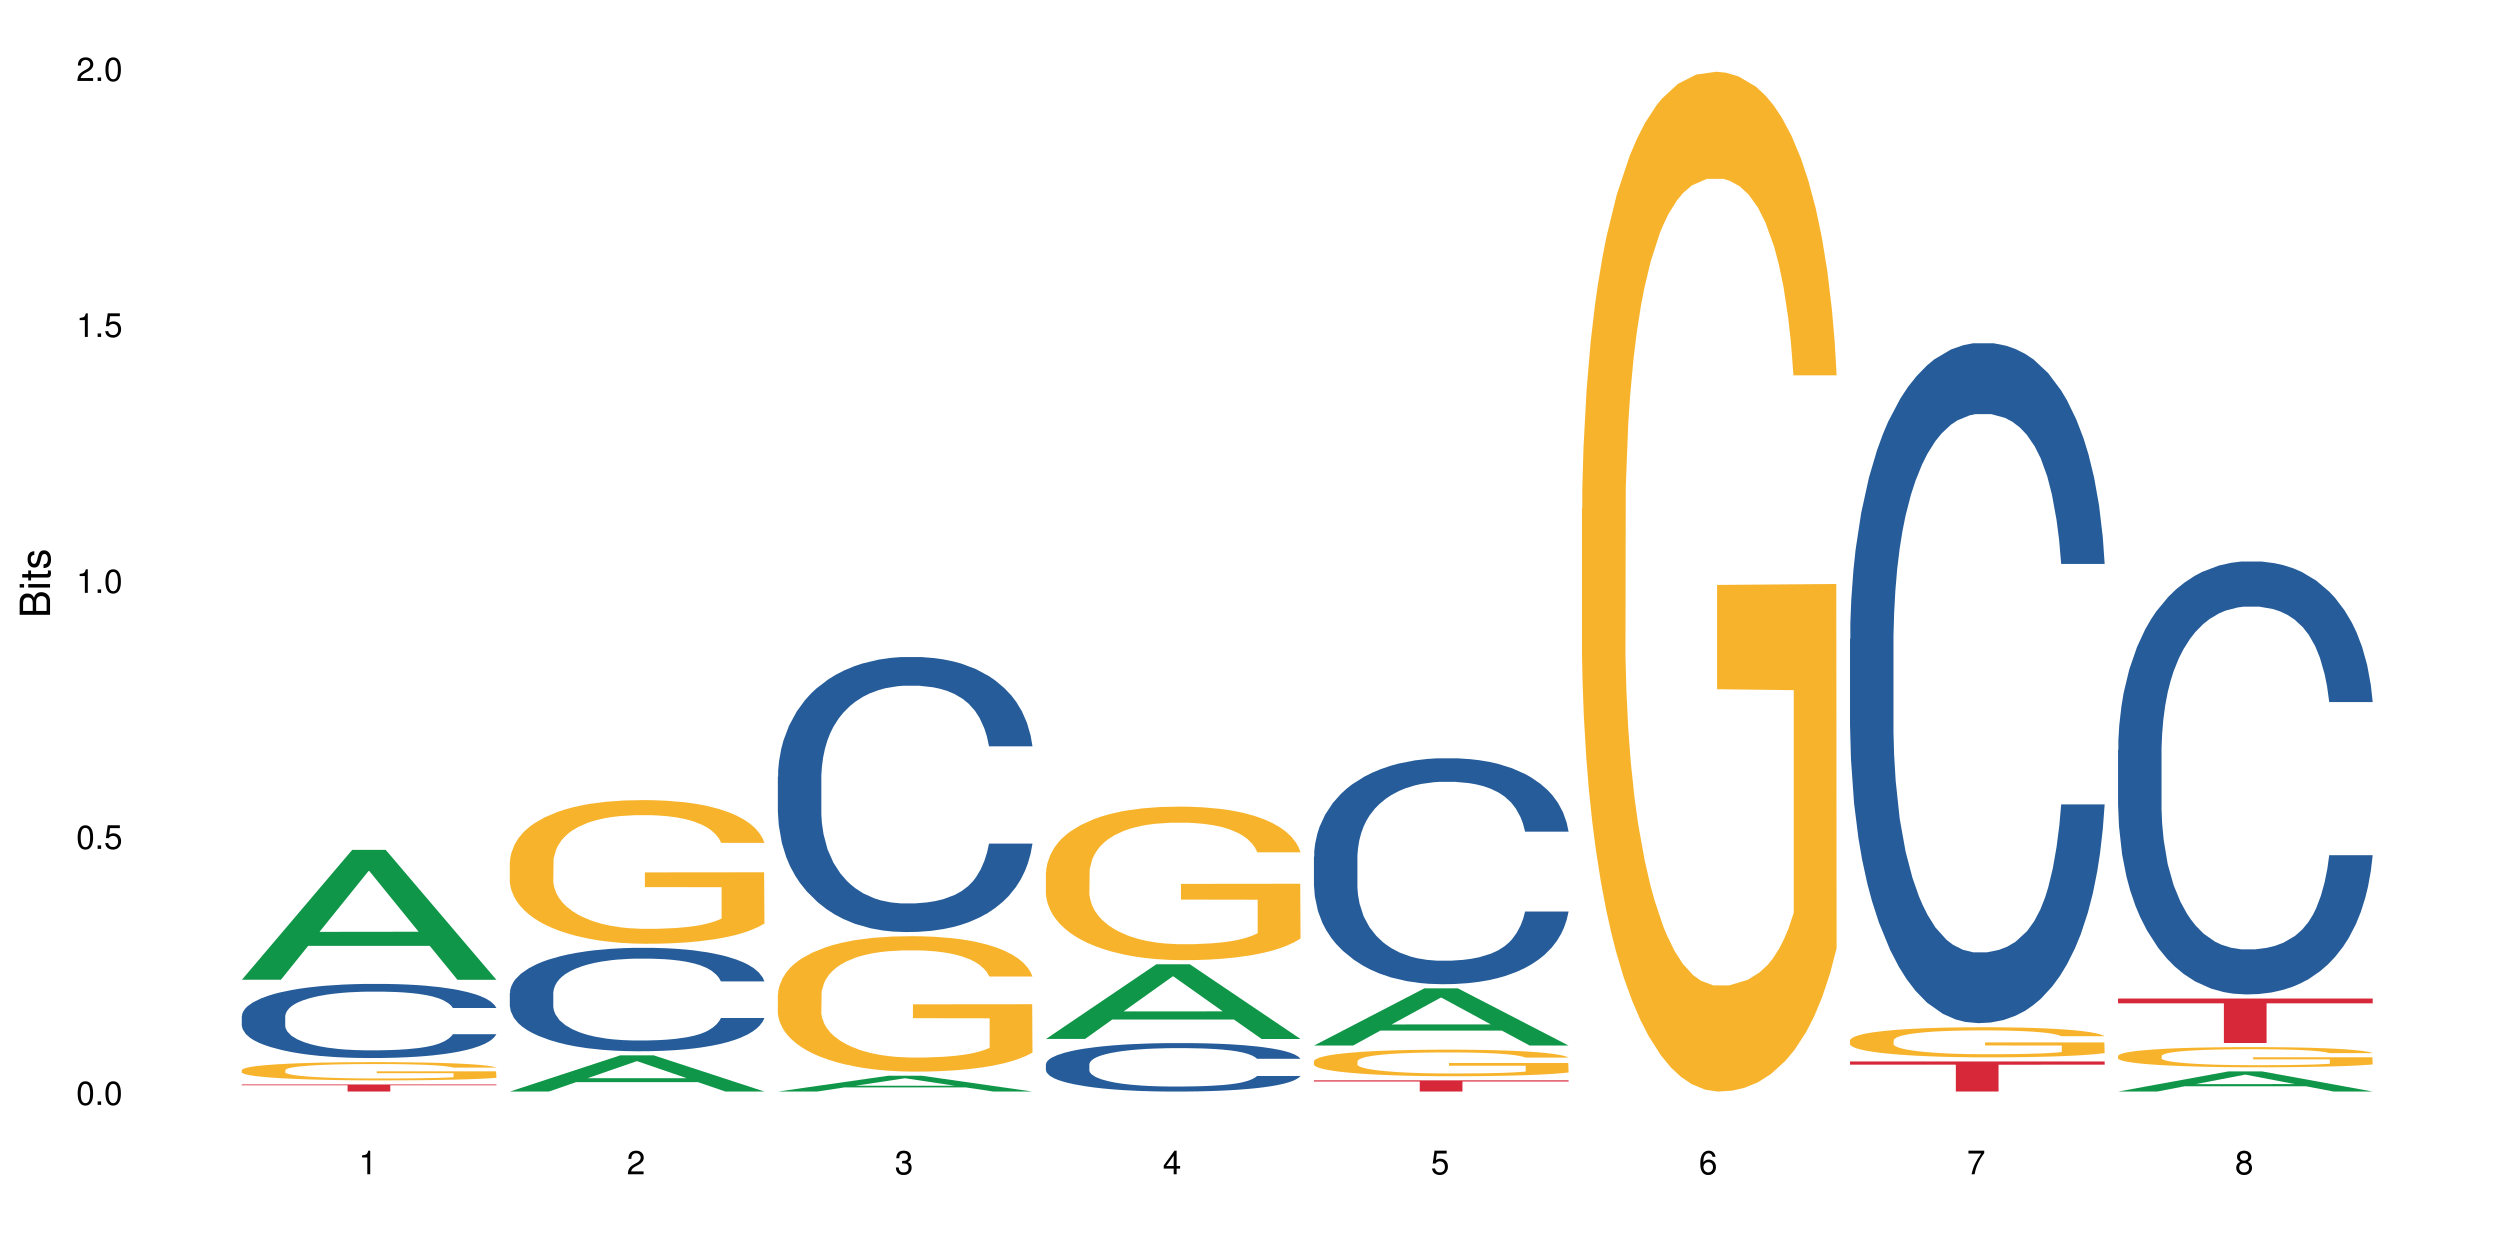 <?xml version="1.0" encoding="UTF-8"?>
<svg xmlns="http://www.w3.org/2000/svg" xmlns:xlink="http://www.w3.org/1999/xlink" width="720pt" height="360pt" viewBox="0 0 720 360" version="1.1">
<defs>
<g>
<symbol overflow="visible" id="glyph0-0">
<path style="stroke:none;" d=""/>
</symbol>
<symbol overflow="visible" id="glyph0-1">
<path style="stroke:none;" d="M 2.641 -6.797 C 2 -6.797 1.422 -6.531 1.078 -6.047 C 0.641 -5.453 0.406 -4.547 0.406 -3.297 C 0.406 -1 1.188 0.219 2.641 0.219 C 4.078 0.219 4.859 -1 4.859 -3.234 C 4.859 -4.562 4.656 -5.438 4.203 -6.047 C 3.844 -6.531 3.281 -6.797 2.641 -6.797 Z M 2.641 -6.047 C 3.547 -6.047 4 -5.125 4 -3.312 C 4 -1.375 3.562 -0.484 2.625 -0.484 C 1.734 -0.484 1.281 -1.422 1.281 -3.281 C 1.281 -5.141 1.734 -6.047 2.641 -6.047 Z M 2.641 -6.047 "/>
</symbol>
<symbol overflow="visible" id="glyph0-2">
<path style="stroke:none;" d="M 1.828 -1 L 0.828 -1 L 0.828 0 L 1.828 0 Z M 1.828 -1 "/>
</symbol>
<symbol overflow="visible" id="glyph0-3">
<path style="stroke:none;" d="M 4.562 -6.797 L 1.062 -6.797 L 0.547 -3.094 L 1.328 -3.094 C 1.719 -3.562 2.047 -3.734 2.578 -3.734 C 3.484 -3.734 4.062 -3.109 4.062 -2.094 C 4.062 -1.125 3.484 -0.531 2.578 -0.531 C 1.828 -0.531 1.375 -0.906 1.188 -1.672 L 0.328 -1.672 C 0.453 -1.109 0.547 -0.844 0.75 -0.594 C 1.125 -0.078 1.828 0.219 2.594 0.219 C 3.969 0.219 4.922 -0.781 4.922 -2.219 C 4.922 -3.562 4.031 -4.484 2.719 -4.484 C 2.25 -4.484 1.859 -4.359 1.469 -4.062 L 1.734 -5.969 L 4.562 -5.969 Z M 4.562 -6.797 "/>
</symbol>
<symbol overflow="visible" id="glyph0-4">
<path style="stroke:none;" d="M 2.484 -4.844 L 2.484 0 L 3.328 0 L 3.328 -6.797 L 2.766 -6.797 C 2.469 -5.75 2.281 -5.609 0.984 -5.453 L 0.984 -4.844 Z M 2.484 -4.844 "/>
</symbol>
<symbol overflow="visible" id="glyph0-5">
<path style="stroke:none;" d="M 4.859 -0.828 L 1.281 -0.828 C 1.359 -1.391 1.672 -1.75 2.5 -2.234 L 3.469 -2.75 C 4.406 -3.266 4.906 -3.969 4.906 -4.812 C 4.906 -5.375 4.672 -5.906 4.266 -6.266 C 3.859 -6.625 3.375 -6.797 2.719 -6.797 C 1.859 -6.797 1.219 -6.5 0.844 -5.922 C 0.609 -5.562 0.5 -5.125 0.484 -4.438 L 1.328 -4.438 C 1.359 -4.906 1.406 -5.188 1.531 -5.406 C 1.75 -5.812 2.188 -6.062 2.703 -6.062 C 3.469 -6.062 4.031 -5.516 4.031 -4.781 C 4.031 -4.25 3.719 -3.797 3.125 -3.438 L 2.234 -2.938 C 0.812 -2.141 0.406 -1.5 0.328 0 L 4.859 0 Z M 4.859 -0.828 "/>
</symbol>
<symbol overflow="visible" id="glyph0-6">
<path style="stroke:none;" d="M 2.125 -3.125 L 2.578 -3.125 C 3.516 -3.125 3.984 -2.703 3.984 -1.891 C 3.984 -1.031 3.469 -0.531 2.578 -0.531 C 1.656 -0.531 1.203 -0.984 1.156 -1.969 L 0.312 -1.969 C 0.344 -1.422 0.438 -1.078 0.609 -0.766 C 0.953 -0.109 1.625 0.219 2.547 0.219 C 3.953 0.219 4.859 -0.609 4.859 -1.906 C 4.859 -2.766 4.516 -3.25 3.703 -3.516 C 4.344 -3.766 4.656 -4.25 4.656 -4.938 C 4.656 -6.109 3.875 -6.797 2.578 -6.797 C 1.203 -6.797 0.484 -6.047 0.453 -4.609 L 1.297 -4.609 C 1.312 -5.016 1.344 -5.25 1.453 -5.453 C 1.641 -5.828 2.062 -6.062 2.594 -6.062 C 3.344 -6.062 3.797 -5.625 3.797 -4.906 C 3.797 -4.422 3.609 -4.141 3.25 -3.984 C 3.016 -3.891 2.719 -3.844 2.125 -3.844 Z M 2.125 -3.125 "/>
</symbol>
<symbol overflow="visible" id="glyph0-7">
<path style="stroke:none;" d="M 3.141 -1.625 L 3.141 0 L 3.984 0 L 3.984 -1.625 L 4.984 -1.625 L 4.984 -2.391 L 3.984 -2.391 L 3.984 -6.797 L 3.359 -6.797 L 0.266 -2.516 L 0.266 -1.625 Z M 3.141 -2.391 L 1 -2.391 L 3.141 -5.359 Z M 3.141 -2.391 "/>
</symbol>
<symbol overflow="visible" id="glyph0-8">
<path style="stroke:none;" d="M 4.781 -5.031 C 4.609 -6.141 3.891 -6.797 2.844 -6.797 C 2.094 -6.797 1.422 -6.438 1.031 -5.828 C 0.609 -5.172 0.406 -4.344 0.406 -3.094 C 0.406 -1.953 0.578 -1.234 0.984 -0.625 C 1.359 -0.078 1.953 0.219 2.703 0.219 C 3.984 0.219 4.922 -0.734 4.922 -2.078 C 4.922 -3.344 4.062 -4.234 2.844 -4.234 C 2.172 -4.234 1.641 -3.969 1.281 -3.469 C 1.281 -5.125 1.828 -6.047 2.797 -6.047 C 3.391 -6.047 3.797 -5.672 3.938 -5.031 Z M 2.734 -3.484 C 3.547 -3.484 4.062 -2.922 4.062 -2 C 4.062 -1.156 3.484 -0.531 2.703 -0.531 C 1.922 -0.531 1.328 -1.188 1.328 -2.047 C 1.328 -2.891 1.906 -3.484 2.734 -3.484 Z M 2.734 -3.484 "/>
</symbol>
<symbol overflow="visible" id="glyph0-9">
<path style="stroke:none;" d="M 4.984 -6.797 L 0.438 -6.797 L 0.438 -5.969 L 4.109 -5.969 C 2.5 -3.656 1.828 -2.234 1.328 0 L 2.219 0 C 2.594 -2.172 3.453 -4.047 4.984 -6.094 Z M 4.984 -6.797 "/>
</symbol>
<symbol overflow="visible" id="glyph0-10">
<path style="stroke:none;" d="M 3.75 -3.578 C 4.453 -4 4.688 -4.344 4.688 -4.984 C 4.688 -6.047 3.844 -6.797 2.641 -6.797 C 1.438 -6.797 0.594 -6.047 0.594 -4.984 C 0.594 -4.359 0.828 -4.016 1.516 -3.578 C 0.734 -3.203 0.359 -2.641 0.359 -1.891 C 0.359 -0.641 1.297 0.219 2.641 0.219 C 3.984 0.219 4.922 -0.641 4.922 -1.875 C 4.922 -2.641 4.531 -3.203 3.75 -3.578 Z M 2.641 -6.047 C 3.359 -6.047 3.812 -5.625 3.812 -4.969 C 3.812 -4.344 3.344 -3.922 2.641 -3.922 C 1.922 -3.922 1.453 -4.344 1.453 -4.984 C 1.453 -5.625 1.922 -6.047 2.641 -6.047 Z M 2.641 -3.203 C 3.484 -3.203 4.062 -2.672 4.062 -1.875 C 4.062 -1.062 3.484 -0.531 2.625 -0.531 C 1.797 -0.531 1.219 -1.078 1.219 -1.875 C 1.219 -2.672 1.797 -3.203 2.641 -3.203 Z M 2.641 -3.203 "/>
</symbol>
<symbol overflow="visible" id="glyph1-0">
<path style="stroke:none;" d=""/>
</symbol>
<symbol overflow="visible" id="glyph1-1">
<path style="stroke:none;" d="M 0 -0.953 L 0 -4.891 C 0 -5.719 -0.234 -6.344 -0.734 -6.797 C -1.188 -7.234 -1.812 -7.469 -2.5 -7.469 C -3.547 -7.469 -4.188 -7 -4.625 -5.875 C -4.984 -6.672 -5.641 -7.094 -6.531 -7.094 C -7.156 -7.094 -7.734 -6.859 -8.141 -6.391 C -8.562 -5.938 -8.75 -5.344 -8.75 -4.5 L -8.75 -0.953 Z M -4.984 -2.062 L -7.766 -2.062 L -7.766 -4.219 C -7.766 -4.844 -7.688 -5.203 -7.453 -5.5 C -7.219 -5.812 -6.859 -5.969 -6.375 -5.969 C -5.906 -5.969 -5.531 -5.812 -5.297 -5.5 C -5.062 -5.203 -4.984 -4.844 -4.984 -4.219 Z M -0.984 -2.062 L -4 -2.062 L -4 -4.781 C -4 -5.328 -3.859 -5.688 -3.578 -5.953 C -3.297 -6.219 -2.922 -6.359 -2.484 -6.359 C -2.062 -6.359 -1.688 -6.219 -1.406 -5.953 C -1.109 -5.688 -0.984 -5.328 -0.984 -4.781 Z M -0.984 -2.062 "/>
</symbol>
<symbol overflow="visible" id="glyph1-2">
<path style="stroke:none;" d="M -6.281 -1.797 L -6.281 -0.797 L 0 -0.797 L 0 -1.797 Z M -8.75 -1.797 L -8.75 -0.797 L -7.484 -0.797 L -7.484 -1.797 Z M -8.75 -1.797 "/>
</symbol>
<symbol overflow="visible" id="glyph1-3">
<path style="stroke:none;" d="M -6.281 -3.047 L -6.281 -2.016 L -8.016 -2.016 L -8.016 -1.016 L -6.281 -1.016 L -6.281 -0.172 L -5.469 -0.172 L -5.469 -1.016 L -0.719 -1.016 C -0.078 -1.016 0.281 -1.453 0.281 -2.234 C 0.281 -2.469 0.25 -2.719 0.188 -3.047 L -0.641 -3.047 C -0.609 -2.922 -0.594 -2.766 -0.594 -2.562 C -0.594 -2.141 -0.719 -2.016 -1.156 -2.016 L -5.469 -2.016 L -5.469 -3.047 Z M -6.281 -3.047 "/>
</symbol>
<symbol overflow="visible" id="glyph1-4">
<path style="stroke:none;" d="M -4.531 -5.25 C -5.766 -5.25 -6.469 -4.422 -6.469 -2.969 C -6.469 -1.516 -5.719 -0.562 -4.547 -0.562 C -3.562 -0.562 -3.094 -1.062 -2.734 -2.562 L -2.516 -3.484 C -2.344 -4.188 -2.094 -4.469 -1.625 -4.469 C -1.047 -4.469 -0.641 -3.875 -0.641 -3 C -0.641 -2.453 -0.797 -2 -1.062 -1.75 C -1.25 -1.594 -1.422 -1.531 -1.875 -1.469 L -1.875 -0.406 C -0.422 -0.453 0.281 -1.266 0.281 -2.922 C 0.281 -4.5 -0.5 -5.516 -1.719 -5.516 C -2.656 -5.516 -3.172 -4.984 -3.469 -3.734 L -3.703 -2.766 C -3.891 -1.953 -4.156 -1.609 -4.594 -1.609 C -5.172 -1.609 -5.547 -2.125 -5.547 -2.938 C -5.547 -3.75 -5.203 -4.172 -4.531 -4.203 Z M -4.531 -5.25 "/>
</symbol>
</g>
</defs>
<g id="surface45624">
<rect x="0" y="0" width="720" height="360" style="fill:rgb(100%,100%,100%);fill-opacity:1;stroke:none;"/>
<path style=" stroke:none;fill-rule:nonzero;fill:rgb(6.275%,58.824%,28.235%);fill-opacity:1;" d="M 69.629 282.156 L 69.707 282.121 L 101.441 244.754 L 111.078 244.754 L 142.965 282.191 L 131.762 282.191 L 123.77 272.418 L 88.746 272.418 L 80.91 282.156 L 69.629 282.156 L 92.117 268.375 L 120.559 268.34 L 106.375 250.871 L 106.219 250.836 L 106.062 250.941 L 92.039 268.34 L 92.117 268.375 Z M 69.629 282.156 "/>
<path style=" stroke:none;fill-rule:nonzero;fill:rgb(14.51%,36.078%,60%);fill-opacity:1;" d="M 69.629 292.656 L 69.719 292.637 L 69.719 292.172 L 69.988 291.43 L 70.613 290.492 L 71.238 289.848 L 72.848 288.695 L 75.086 287.586 L 77.41 286.727 L 79.109 286.219 L 80.629 285.828 L 84.117 285.105 L 86.355 284.734 L 88.77 284.402 L 91.719 284.074 L 93.867 283.879 L 98.695 283.566 L 102.273 283.43 L 105.047 283.371 L 111.039 283.371 L 114.613 283.449 L 117.207 283.547 L 120.07 283.703 L 122.484 283.879 L 126.688 284.305 L 130.445 284.852 L 132.145 285.164 L 134.828 285.77 L 136.883 286.355 L 138.316 286.863 L 139.926 287.586 L 141.355 288.461 L 142.43 289.457 L 142.965 290.297 L 130.445 290.297 L 129.82 289.516 L 129.102 288.91 L 127.762 288.113 L 126.422 287.547 L 124.543 286.98 L 122.844 286.609 L 120.516 286.238 L 118.461 286.004 L 116.312 285.828 L 114.258 285.711 L 110.32 285.594 L 105.762 285.594 L 104.062 285.633 L 100.574 285.789 L 98.695 285.926 L 96.012 286.199 L 94.133 286.453 L 91.898 286.844 L 90.379 287.176 L 88.5 287.684 L 87.16 288.133 L 85.637 288.773 L 84.742 289.262 L 83.938 289.809 L 83.223 290.453 L 82.688 291.137 L 82.328 291.859 L 82.148 292.559 L 82.148 295.586 L 82.328 296.289 L 82.777 297.105 L 83.938 298.297 L 85.637 299.332 L 87.605 300.152 L 89.484 300.734 L 90.559 301.008 L 91.988 301.32 L 94.223 301.711 L 97.445 302.102 L 99.32 302.258 L 102.184 302.414 L 105.137 302.492 L 109.07 302.492 L 112.559 302.414 L 114.883 302.316 L 117.297 302.16 L 120.605 301.828 L 122.664 301.516 L 124.453 301.145 L 125.793 300.773 L 126.688 300.461 L 128.031 299.859 L 129.102 299.195 L 129.906 298.512 L 130.445 297.848 L 142.965 297.848 L 142.43 298.629 L 141.625 299.391 L 140.82 299.957 L 139.566 300.637 L 138.137 301.242 L 136.078 301.926 L 134.379 302.375 L 132.145 302.863 L 130.086 303.234 L 127.852 303.566 L 124.543 303.957 L 122.395 304.152 L 120.07 304.328 L 117.297 304.48 L 113.809 304.617 L 110.055 304.695 L 106.566 304.715 L 102.809 304.676 L 100.035 304.598 L 96.371 304.426 L 91.809 304.074 L 88.5 303.703 L 85.906 303.332 L 83.672 302.941 L 81.168 302.414 L 77.945 301.555 L 75.98 300.891 L 74.637 300.348 L 73.117 299.586 L 72.043 298.902 L 70.793 297.809 L 69.898 296.422 L 69.629 295.352 Z M 69.629 292.656 "/>
<path style=" stroke:none;fill-rule:nonzero;fill:rgb(96.863%,70.196%,16.863%);fill-opacity:1;" d="M 69.629 308.148 L 69.719 308.145 L 69.719 308.047 L 70.078 307.832 L 70.973 307.531 L 72.133 307.289 L 73.387 307.098 L 74.191 306.996 L 75.531 306.852 L 76.695 306.746 L 79.645 306.531 L 83.402 306.328 L 85.461 306.242 L 87.785 306.16 L 91.094 306.07 L 92.613 306.035 L 97.266 305.957 L 102.543 305.91 L 108.355 305.895 L 111.039 305.902 L 114.703 305.922 L 119.711 305.973 L 122.574 306.02 L 124.809 306.07 L 127.137 306.133 L 129.996 306.227 L 132.68 306.344 L 134.828 306.457 L 136.973 306.602 L 138.762 306.754 L 140.281 306.922 L 141.625 307.125 L 142.43 307.293 L 142.965 307.461 L 130.535 307.461 L 129.82 307.293 L 129.016 307.164 L 127.672 307.004 L 126.332 306.891 L 124.988 306.797 L 122.484 306.672 L 120.34 306.598 L 117.656 306.531 L 115.062 306.488 L 112.109 306.457 L 110.32 306.449 L 105.582 306.449 L 101.289 306.48 L 98.785 306.52 L 96.996 306.559 L 94.492 306.629 L 92.973 306.688 L 92.078 306.727 L 89.395 306.875 L 87.605 307.012 L 86.621 307.102 L 85.371 307.246 L 84.477 307.375 L 83.492 307.566 L 82.953 307.711 L 82.238 308.039 L 82.148 308.902 L 82.418 309.082 L 82.953 309.281 L 83.672 309.453 L 84.742 309.637 L 85.816 309.773 L 87.695 309.961 L 89.305 310.086 L 90.559 310.168 L 92.973 310.297 L 93.957 310.34 L 96.281 310.43 L 98.695 310.496 L 101.648 310.551 L 103.883 310.582 L 107.461 310.605 L 112.02 310.605 L 117.387 310.578 L 120.785 310.539 L 123.109 310.5 L 124.633 310.465 L 126.508 310.414 L 127.852 310.367 L 129.102 310.312 L 130.625 310.23 L 130.625 309.082 L 108.535 309.078 L 108.535 308.543 L 142.875 308.535 L 142.965 310.414 L 141.086 310.543 L 138.762 310.668 L 136.527 310.766 L 134.199 310.844 L 130.891 310.938 L 128.207 310.996 L 124.094 311.062 L 120.34 311.105 L 116.402 311.133 L 112.914 311.148 L 108.801 311.152 L 105.137 311.145 L 101.199 311.113 L 98.07 311.074 L 95.207 311.027 L 92.344 310.965 L 88.77 310.863 L 86.441 310.781 L 84.027 310.684 L 81.613 310.562 L 79.469 310.434 L 78.035 310.332 L 76.605 310.215 L 75.086 310.074 L 73.652 309.91 L 72.582 309.762 L 71.598 309.594 L 70.883 309.434 L 70.164 309.219 L 69.809 309.047 L 69.629 308.895 Z M 69.629 308.148 "/>
<path style=" stroke:none;fill-rule:nonzero;fill:rgb(83.922%,15.686%,22.353%);fill-opacity:1;" d="M 69.629 312.332 L 142.965 312.332 L 142.965 312.551 L 112.402 312.551 L 112.402 314.371 L 100.105 314.371 L 100.105 312.555 L 99.926 312.551 L 69.629 312.551 Z M 69.629 312.332 "/>
<path style=" stroke:none;fill-rule:nonzero;fill:rgb(6.275%,58.824%,28.235%);fill-opacity:1;" d="M 146.824 314.359 L 146.902 314.352 L 178.637 303.941 L 188.273 303.941 L 220.16 314.371 L 208.957 314.371 L 200.965 311.648 L 165.941 311.648 L 158.109 314.359 L 146.824 314.359 L 169.312 310.523 L 197.754 310.512 L 183.57 305.645 L 183.414 305.637 L 183.258 305.664 L 169.234 310.512 L 169.312 310.523 Z M 146.824 314.359 "/>
<path style=" stroke:none;fill-rule:nonzero;fill:rgb(14.51%,36.078%,60%);fill-opacity:1;" d="M 146.824 285.945 L 146.914 285.918 L 146.914 285.262 L 147.184 284.23 L 147.809 282.922 L 148.434 282.023 L 150.043 280.418 L 152.281 278.867 L 154.605 277.672 L 156.305 276.961 L 157.824 276.418 L 161.312 275.41 L 163.551 274.895 L 165.965 274.43 L 168.914 273.969 L 171.062 273.695 L 175.891 273.262 L 179.469 273.07 L 182.242 272.988 L 188.234 272.988 L 191.812 273.098 L 194.406 273.234 L 197.266 273.453 L 199.68 273.695 L 203.883 274.297 L 207.641 275.059 L 209.34 275.492 L 212.023 276.336 L 214.078 277.152 L 215.512 277.859 L 217.121 278.867 L 218.551 280.094 L 219.625 281.48 L 220.16 282.652 L 207.641 282.652 L 207.016 281.562 L 206.301 280.719 L 204.957 279.602 L 203.617 278.812 L 201.738 278.023 L 200.039 277.508 L 197.715 276.988 L 195.656 276.664 L 193.512 276.418 L 191.453 276.254 L 187.52 276.09 L 182.957 276.09 L 181.258 276.145 L 177.77 276.363 L 175.891 276.555 L 173.207 276.934 L 171.332 277.289 L 169.094 277.832 L 167.574 278.297 L 165.695 279.004 L 164.355 279.629 L 162.836 280.527 L 161.941 281.207 L 161.137 281.969 L 160.418 282.867 L 159.883 283.82 L 159.523 284.828 L 159.348 285.809 L 159.348 290.027 L 159.523 291.004 L 159.973 292.148 L 161.137 293.809 L 162.836 295.25 L 164.801 296.395 L 166.68 297.211 L 167.754 297.594 L 169.184 298.027 L 171.418 298.57 L 174.641 299.117 L 176.516 299.332 L 179.379 299.551 L 182.332 299.66 L 186.266 299.66 L 189.754 299.551 L 192.078 299.414 L 194.492 299.199 L 197.805 298.734 L 199.859 298.301 L 201.648 297.781 L 202.988 297.266 L 203.883 296.828 L 205.227 295.984 L 206.301 295.062 L 207.105 294.109 L 207.641 293.184 L 220.16 293.184 L 219.625 294.273 L 218.82 295.332 L 218.016 296.121 L 216.762 297.074 L 215.332 297.918 L 213.273 298.871 L 211.574 299.496 L 209.34 300.176 L 207.281 300.695 L 205.047 301.156 L 201.738 301.703 L 199.59 301.973 L 197.266 302.219 L 194.492 302.438 L 191.004 302.625 L 187.25 302.734 L 183.762 302.762 L 180.004 302.707 L 177.234 302.602 L 173.566 302.355 L 169.004 301.863 L 165.695 301.348 L 163.102 300.832 L 160.867 300.285 L 158.363 299.551 L 155.145 298.355 L 153.176 297.43 L 151.832 296.668 L 150.312 295.605 L 149.238 294.652 L 147.988 293.129 L 147.094 291.195 L 146.824 289.699 Z M 146.824 285.945 "/>
<path style=" stroke:none;fill-rule:nonzero;fill:rgb(96.863%,70.196%,16.863%);fill-opacity:1;" d="M 146.824 248.152 L 146.914 248.113 L 146.914 247.359 L 147.273 245.656 L 148.168 243.312 L 149.328 241.387 L 150.582 239.875 L 151.387 239.082 L 152.727 237.949 L 153.891 237.117 L 156.844 235.414 L 160.598 233.828 L 162.656 233.148 L 164.98 232.508 L 168.289 231.789 L 169.809 231.523 L 174.461 230.918 L 179.738 230.539 L 185.551 230.426 L 188.234 230.465 L 191.898 230.617 L 196.91 231.031 L 199.77 231.41 L 202.008 231.789 L 204.332 232.277 L 207.195 233.035 L 209.875 233.941 L 212.023 234.848 L 214.168 235.984 L 215.957 237.191 L 217.477 238.516 L 218.82 240.102 L 219.625 241.426 L 220.16 242.746 L 207.73 242.746 L 207.016 241.426 L 206.211 240.406 L 204.867 239.156 L 203.527 238.25 L 202.184 237.531 L 199.68 236.551 L 197.535 235.945 L 194.852 235.414 L 192.258 235.074 L 189.305 234.848 L 187.52 234.773 L 182.777 234.773 L 178.484 235.039 L 175.98 235.34 L 174.191 235.645 L 171.688 236.211 L 170.168 236.664 L 169.273 236.965 L 166.59 238.137 L 164.801 239.195 L 163.816 239.914 L 162.566 241.047 L 161.672 242.066 L 160.688 243.578 L 160.152 244.711 L 159.434 247.281 L 159.348 254.086 L 159.613 255.52 L 160.152 257.07 L 160.867 258.43 L 161.941 259.867 L 163.012 260.965 L 164.891 262.438 L 166.5 263.418 L 167.754 264.062 L 170.168 265.082 L 171.152 265.422 L 173.477 266.102 L 175.891 266.633 L 178.844 267.086 L 181.078 267.312 L 184.656 267.5 L 189.219 267.5 L 194.582 267.273 L 197.98 266.973 L 200.309 266.668 L 201.828 266.406 L 203.707 265.988 L 205.047 265.613 L 206.301 265.195 L 207.82 264.555 L 207.82 255.52 L 185.73 255.484 L 185.73 251.25 L 220.07 251.211 L 220.16 265.988 L 218.285 267.008 L 215.957 267.992 L 213.723 268.75 L 211.398 269.391 L 208.086 270.109 L 205.406 270.562 L 201.289 271.09 L 197.535 271.43 L 193.598 271.656 L 190.113 271.77 L 185.996 271.809 L 182.332 271.734 L 178.395 271.508 L 175.266 271.203 L 172.402 270.828 L 169.543 270.336 L 165.965 269.543 L 163.641 268.898 L 161.223 268.105 L 158.809 267.16 L 156.664 266.141 L 155.23 265.348 L 153.801 264.441 L 152.281 263.305 L 150.852 262.02 L 149.777 260.852 L 148.793 259.527 L 148.078 258.281 L 147.363 256.578 L 147.004 255.219 L 146.824 254.047 Z M 146.824 248.152 "/>
<path style=" stroke:none;fill-rule:nonzero;fill:rgb(6.275%,58.824%,28.235%);fill-opacity:1;" d="M 224.02 314.367 L 224.098 314.363 L 255.832 309.809 L 265.469 309.809 L 297.355 314.371 L 286.152 314.371 L 278.16 313.18 L 243.141 313.18 L 235.305 314.367 L 224.02 314.367 L 246.508 312.688 L 274.949 312.684 L 260.77 310.555 L 260.609 310.551 L 260.453 310.562 L 246.43 312.684 L 246.508 312.688 Z M 224.02 314.367 "/>
<path style=" stroke:none;fill-rule:nonzero;fill:rgb(14.51%,36.078%,60%);fill-opacity:1;" d="M 224.02 223.699 L 224.109 223.625 L 224.109 221.887 L 224.379 219.137 L 225.004 215.664 L 225.633 213.273 L 227.242 209.004 L 229.477 204.875 L 231.801 201.691 L 233.5 199.809 L 235.023 198.359 L 238.508 195.68 L 240.746 194.305 L 243.16 193.074 L 246.113 191.844 L 248.258 191.121 L 253.086 189.961 L 256.664 189.457 L 259.438 189.238 L 265.43 189.238 L 269.008 189.527 L 271.602 189.891 L 274.461 190.469 L 276.875 191.121 L 281.082 192.715 L 284.836 194.742 L 286.535 195.898 L 289.219 198.145 L 291.277 200.316 L 292.707 202.195 L 294.316 204.875 L 295.746 208.133 L 296.82 211.824 L 297.355 214.938 L 284.836 214.938 L 284.211 212.043 L 283.496 209.797 L 282.152 206.832 L 280.812 204.73 L 278.934 202.633 L 277.234 201.258 L 274.91 199.879 L 272.852 199.012 L 270.707 198.359 L 268.648 197.926 L 264.715 197.492 L 260.152 197.492 L 258.453 197.637 L 254.965 198.215 L 253.086 198.723 L 250.406 199.734 L 248.527 200.676 L 246.289 202.125 L 244.77 203.355 L 242.891 205.238 L 241.551 206.902 L 240.031 209.293 L 239.137 211.102 L 238.332 213.129 L 237.613 215.52 L 237.078 218.051 L 236.723 220.73 L 236.543 223.336 L 236.543 234.559 L 236.723 237.164 L 237.168 240.203 L 238.332 244.621 L 240.031 248.457 L 241.996 251.5 L 243.875 253.672 L 244.949 254.684 L 246.379 255.844 L 248.617 257.289 L 251.836 258.738 L 253.715 259.316 L 256.574 259.895 L 259.527 260.188 L 263.461 260.188 L 266.949 259.895 L 269.273 259.535 L 271.691 258.957 L 275 257.723 L 277.055 256.566 L 278.844 255.191 L 280.188 253.816 L 281.082 252.656 L 282.422 250.414 L 283.496 247.949 L 284.301 245.418 L 284.836 242.957 L 297.355 242.957 L 296.82 245.852 L 296.016 248.676 L 295.211 250.773 L 293.957 253.309 L 292.527 255.551 L 290.473 258.086 L 288.773 259.75 L 286.535 261.562 L 284.48 262.938 L 282.242 264.168 L 278.934 265.617 L 276.789 266.34 L 274.461 266.992 L 271.691 267.57 L 268.203 268.078 L 264.445 268.367 L 260.957 268.438 L 257.203 268.293 L 254.43 268.004 L 250.762 267.352 L 246.199 266.051 L 242.891 264.676 L 240.297 263.301 L 238.062 261.852 L 235.559 259.895 L 232.34 256.711 L 230.371 254.25 L 229.031 252.223 L 227.508 249.398 L 226.438 246.863 L 225.184 242.812 L 224.289 237.672 L 224.02 233.688 Z M 224.02 223.699 "/>
<path style=" stroke:none;fill-rule:nonzero;fill:rgb(96.863%,70.196%,16.863%);fill-opacity:1;" d="M 224.02 286.328 L 224.109 286.293 L 224.109 285.578 L 224.469 283.977 L 225.363 281.766 L 226.523 279.949 L 227.777 278.523 L 228.582 277.777 L 229.926 276.707 L 231.086 275.926 L 234.039 274.32 L 237.793 272.824 L 239.852 272.184 L 242.176 271.578 L 245.484 270.902 L 247.004 270.652 L 251.656 270.082 L 256.934 269.727 L 262.746 269.617 L 265.43 269.652 L 269.098 269.797 L 274.105 270.188 L 276.965 270.543 L 279.203 270.902 L 281.527 271.363 L 284.391 272.078 L 287.074 272.934 L 289.219 273.785 L 291.367 274.855 L 293.152 275.996 L 294.676 277.242 L 296.016 278.738 L 296.82 279.984 L 297.355 281.234 L 284.926 281.234 L 284.211 279.984 L 283.406 279.023 L 282.062 277.848 L 280.723 276.992 L 279.383 276.316 L 276.875 275.391 L 274.73 274.82 L 272.047 274.32 L 269.453 274 L 266.504 273.785 L 264.715 273.715 L 259.973 273.715 L 255.68 273.965 L 253.176 274.25 L 251.387 274.535 L 248.883 275.07 L 247.363 275.496 L 246.469 275.781 L 243.785 276.887 L 241.996 277.883 L 241.016 278.562 L 239.762 279.629 L 238.867 280.59 L 237.883 282.016 L 237.348 283.086 L 236.633 285.508 L 236.543 291.922 L 236.809 293.273 L 237.348 294.734 L 238.062 296.016 L 239.137 297.371 L 240.207 298.406 L 242.086 299.793 L 243.695 300.719 L 244.949 301.324 L 247.363 302.289 L 248.348 302.609 L 250.672 303.25 L 253.086 303.75 L 256.039 304.176 L 258.273 304.391 L 261.852 304.566 L 266.414 304.566 L 271.777 304.355 L 275.176 304.07 L 277.504 303.785 L 279.023 303.535 L 280.902 303.145 L 282.242 302.785 L 283.496 302.395 L 285.016 301.789 L 285.016 293.273 L 262.926 293.238 L 262.926 289.25 L 297.27 289.215 L 297.355 303.145 L 295.48 304.105 L 293.152 305.031 L 290.918 305.742 L 288.594 306.348 L 285.285 307.027 L 282.602 307.453 L 278.488 307.953 L 274.73 308.273 L 270.797 308.488 L 267.309 308.594 L 263.195 308.629 L 259.527 308.559 L 255.59 308.344 L 252.461 308.059 L 249.598 307.703 L 246.738 307.238 L 243.16 306.492 L 240.836 305.887 L 238.422 305.137 L 236.004 304.246 L 233.859 303.285 L 232.43 302.539 L 230.996 301.684 L 229.477 300.613 L 228.047 299.402 L 226.973 298.297 L 225.988 297.051 L 225.273 295.875 L 224.559 294.273 L 224.199 292.988 L 224.02 291.887 Z M 224.02 286.328 "/>
<path style=" stroke:none;fill-rule:nonzero;fill:rgb(6.275%,58.824%,28.235%);fill-opacity:1;" d="M 301.219 299.215 L 301.297 299.195 L 333.027 277.707 L 342.664 277.707 L 374.555 299.234 L 363.348 299.234 L 355.355 293.617 L 320.336 293.617 L 312.5 299.215 L 301.219 299.215 L 323.703 291.289 L 352.145 291.27 L 337.965 281.227 L 337.809 281.207 L 337.648 281.266 L 323.625 291.27 L 323.703 291.289 Z M 301.219 299.215 "/>
<path style=" stroke:none;fill-rule:nonzero;fill:rgb(14.51%,36.078%,60%);fill-opacity:1;" d="M 301.219 306.488 L 301.305 306.473 L 301.305 306.168 L 301.574 305.684 L 302.199 305.07 L 302.828 304.648 L 304.438 303.898 L 306.672 303.168 L 308.996 302.609 L 310.695 302.277 L 312.219 302.02 L 315.707 301.551 L 317.941 301.309 L 320.355 301.09 L 323.309 300.871 L 325.453 300.746 L 330.285 300.543 L 333.859 300.453 L 336.633 300.414 L 342.625 300.414 L 346.203 300.465 L 348.797 300.527 L 351.656 300.629 L 354.074 300.746 L 358.277 301.027 L 362.031 301.383 L 363.73 301.586 L 366.414 301.984 L 368.473 302.367 L 369.902 302.699 L 371.512 303.168 L 372.945 303.742 L 374.016 304.395 L 374.555 304.941 L 362.031 304.941 L 361.406 304.434 L 360.691 304.035 L 359.348 303.516 L 358.008 303.145 L 356.129 302.773 L 354.43 302.531 L 352.105 302.289 L 350.047 302.137 L 347.902 302.02 L 345.844 301.945 L 341.91 301.867 L 337.348 301.867 L 335.648 301.895 L 332.16 301.996 L 330.285 302.086 L 327.602 302.262 L 325.723 302.43 L 323.484 302.684 L 321.965 302.902 L 320.086 303.234 L 318.746 303.527 L 317.227 303.949 L 316.332 304.266 L 315.527 304.625 L 314.812 305.043 L 314.273 305.492 L 313.918 305.965 L 313.738 306.422 L 313.738 308.398 L 313.918 308.859 L 314.363 309.395 L 315.527 310.172 L 317.227 310.848 L 319.195 311.387 L 321.07 311.77 L 322.145 311.945 L 323.574 312.152 L 325.812 312.406 L 329.031 312.66 L 330.91 312.762 L 333.77 312.867 L 336.723 312.918 L 340.656 312.918 L 344.145 312.867 L 346.473 312.801 L 348.887 312.699 L 352.195 312.484 L 354.25 312.277 L 356.039 312.035 L 357.383 311.793 L 358.277 311.59 L 359.617 311.195 L 360.691 310.762 L 361.496 310.312 L 362.031 309.879 L 374.555 309.879 L 374.016 310.391 L 373.211 310.887 L 372.406 311.258 L 371.156 311.703 L 369.723 312.102 L 367.668 312.547 L 365.969 312.84 L 363.73 313.16 L 361.676 313.402 L 359.438 313.617 L 356.129 313.875 L 353.984 314 L 351.656 314.117 L 348.887 314.219 L 345.398 314.309 L 341.641 314.359 L 338.152 314.371 L 334.398 314.344 L 331.625 314.293 L 327.957 314.18 L 323.398 313.949 L 320.086 313.707 L 317.496 313.465 L 315.258 313.211 L 312.754 312.867 L 309.535 312.305 L 307.566 311.871 L 306.227 311.512 L 304.707 311.016 L 303.633 310.57 L 302.379 309.855 L 301.484 308.949 L 301.219 308.246 Z M 301.219 306.488 "/>
<path style=" stroke:none;fill-rule:nonzero;fill:rgb(96.863%,70.196%,16.863%);fill-opacity:1;" d="M 301.219 251.242 L 301.305 251.203 L 301.305 250.395 L 301.664 248.578 L 302.559 246.074 L 303.723 244.012 L 304.973 242.398 L 305.777 241.551 L 307.121 240.336 L 308.281 239.449 L 311.234 237.633 L 314.988 235.934 L 317.047 235.207 L 319.371 234.52 L 322.68 233.754 L 324.203 233.473 L 328.852 232.824 L 334.129 232.422 L 339.941 232.301 L 342.625 232.34 L 346.293 232.5 L 351.301 232.945 L 354.164 233.348 L 356.398 233.754 L 358.723 234.277 L 361.586 235.086 L 364.27 236.055 L 366.414 237.023 L 368.562 238.238 L 370.352 239.531 L 371.871 240.945 L 373.211 242.641 L 374.016 244.055 L 374.555 245.469 L 362.121 245.469 L 361.406 244.055 L 360.602 242.965 L 359.262 241.629 L 357.918 240.66 L 356.578 239.895 L 354.074 238.844 L 351.926 238.195 L 349.242 237.633 L 346.648 237.27 L 343.699 237.023 L 341.91 236.945 L 337.168 236.945 L 332.875 237.227 L 330.371 237.551 L 328.586 237.875 L 326.078 238.48 L 324.559 238.965 L 323.664 239.289 L 320.98 240.539 L 319.195 241.672 L 318.211 242.438 L 316.957 243.648 L 316.062 244.742 L 315.078 246.355 L 314.543 247.566 L 313.828 250.316 L 313.738 257.586 L 314.008 259.121 L 314.543 260.777 L 315.258 262.23 L 316.332 263.766 L 317.406 264.938 L 319.281 266.512 L 320.895 267.562 L 322.145 268.25 L 324.559 269.34 L 325.543 269.703 L 327.867 270.43 L 330.285 270.996 L 333.234 271.48 L 335.469 271.723 L 339.047 271.926 L 343.609 271.926 L 348.977 271.684 L 352.375 271.359 L 354.699 271.035 L 356.219 270.754 L 358.098 270.309 L 359.438 269.906 L 360.691 269.461 L 362.211 268.773 L 362.211 259.121 L 340.121 259.078 L 340.121 254.555 L 374.465 254.516 L 374.555 270.309 L 372.676 271.398 L 370.352 272.449 L 368.113 273.258 L 365.789 273.945 L 362.48 274.711 L 359.797 275.195 L 355.684 275.762 L 351.926 276.125 L 347.992 276.367 L 344.504 276.488 L 340.391 276.531 L 336.723 276.449 L 332.789 276.207 L 329.656 275.883 L 326.797 275.48 L 323.934 274.953 L 320.355 274.105 L 318.031 273.418 L 315.617 272.57 L 313.203 271.562 L 311.055 270.469 L 309.625 269.621 L 308.191 268.652 L 306.672 267.441 L 305.242 266.066 L 304.168 264.816 L 303.184 263.402 L 302.469 262.07 L 301.754 260.25 L 301.395 258.797 L 301.219 257.543 Z M 301.219 251.242 "/>
<path style=" stroke:none;fill-rule:nonzero;fill:rgb(6.275%,58.824%,28.235%);fill-opacity:1;" d="M 378.414 301.105 L 378.492 301.094 L 410.223 284.637 L 419.859 284.637 L 451.75 301.121 L 440.547 301.121 L 432.555 296.82 L 397.531 296.82 L 389.695 301.105 L 378.414 301.105 L 400.898 295.039 L 429.34 295.023 L 415.16 287.332 L 415.004 287.316 L 414.848 287.363 L 400.82 295.023 L 400.898 295.039 Z M 378.414 301.105 "/>
<path style=" stroke:none;fill-rule:nonzero;fill:rgb(14.51%,36.078%,60%);fill-opacity:1;" d="M 378.414 246.707 L 378.504 246.648 L 378.504 245.219 L 378.77 242.961 L 379.398 240.105 L 380.023 238.145 L 381.633 234.633 L 383.867 231.246 L 386.195 228.629 L 387.895 227.082 L 389.414 225.891 L 392.902 223.691 L 395.137 222.562 L 397.551 221.551 L 400.504 220.539 L 402.648 219.945 L 407.48 218.992 L 411.055 218.578 L 413.828 218.398 L 419.82 218.398 L 423.398 218.637 L 425.992 218.934 L 428.855 219.41 L 431.27 219.945 L 435.473 221.254 L 439.227 222.918 L 440.926 223.871 L 443.609 225.715 L 445.668 227.496 L 447.098 229.043 L 448.707 231.246 L 450.141 233.922 L 451.211 236.953 L 451.75 239.512 L 439.227 239.512 L 438.602 237.133 L 437.887 235.289 L 436.547 232.852 L 435.203 231.125 L 433.324 229.402 L 431.625 228.27 L 429.301 227.141 L 427.246 226.426 L 425.098 225.891 L 423.039 225.535 L 419.105 225.18 L 414.543 225.18 L 412.844 225.297 L 409.355 225.773 L 407.48 226.191 L 404.797 227.023 L 402.918 227.797 L 400.684 228.984 L 399.16 229.996 L 397.285 231.543 L 395.941 232.91 L 394.422 234.871 L 393.527 236.359 L 392.723 238.023 L 392.008 239.988 L 391.469 242.066 L 391.113 244.27 L 390.934 246.41 L 390.934 255.629 L 391.113 257.77 L 391.559 260.266 L 392.723 263.895 L 394.422 267.047 L 396.391 269.543 L 398.266 271.328 L 399.34 272.16 L 400.773 273.109 L 403.008 274.301 L 406.227 275.488 L 408.105 275.965 L 410.969 276.441 L 413.918 276.68 L 417.855 276.68 L 421.34 276.441 L 423.668 276.145 L 426.082 275.668 L 429.391 274.656 L 431.449 273.707 L 433.234 272.574 L 434.578 271.445 L 435.473 270.496 L 436.812 268.652 L 437.887 266.629 L 438.691 264.547 L 439.227 262.527 L 451.75 262.527 L 451.211 264.906 L 450.406 267.223 L 449.602 268.949 L 448.352 271.031 L 446.918 272.875 L 444.863 274.953 L 443.164 276.324 L 440.926 277.809 L 438.871 278.938 L 436.637 279.949 L 433.324 281.141 L 431.18 281.734 L 428.855 282.27 L 426.082 282.746 L 422.594 283.16 L 418.836 283.398 L 415.348 283.457 L 411.594 283.34 L 408.82 283.102 L 405.152 282.566 L 400.594 281.496 L 397.285 280.367 L 394.691 279.238 L 392.453 278.047 L 389.949 276.441 L 386.73 273.824 L 384.762 271.805 L 383.422 270.137 L 381.902 267.82 L 380.828 265.738 L 379.574 262.406 L 378.68 258.184 L 378.414 254.914 Z M 378.414 246.707 "/>
<path style=" stroke:none;fill-rule:nonzero;fill:rgb(96.863%,70.196%,16.863%);fill-opacity:1;" d="M 378.414 305.578 L 378.504 305.574 L 378.504 305.434 L 378.859 305.117 L 379.754 304.684 L 380.918 304.328 L 382.168 304.051 L 382.973 303.902 L 384.316 303.691 L 385.477 303.539 L 388.43 303.227 L 392.188 302.93 L 394.242 302.805 L 396.566 302.688 L 399.879 302.555 L 401.398 302.504 L 406.047 302.395 L 411.324 302.324 L 417.137 302.301 L 419.82 302.309 L 423.488 302.336 L 428.496 302.414 L 431.359 302.484 L 433.594 302.555 L 435.918 302.645 L 438.781 302.785 L 441.465 302.953 L 443.609 303.121 L 445.758 303.328 L 447.547 303.555 L 449.066 303.797 L 450.406 304.09 L 451.211 304.336 L 451.75 304.582 L 439.316 304.582 L 438.602 304.336 L 437.797 304.148 L 436.457 303.918 L 435.113 303.75 L 433.773 303.617 L 431.27 303.434 L 429.121 303.324 L 426.438 303.227 L 423.848 303.16 L 420.895 303.121 L 419.105 303.105 L 414.367 303.105 L 410.074 303.156 L 407.57 303.211 L 405.781 303.266 L 403.277 303.371 L 401.754 303.457 L 400.859 303.512 L 398.18 303.727 L 396.391 303.922 L 395.406 304.055 L 394.152 304.266 L 393.258 304.453 L 392.277 304.734 L 391.738 304.945 L 391.023 305.418 L 390.934 306.676 L 391.203 306.941 L 391.738 307.23 L 392.453 307.48 L 393.527 307.746 L 394.602 307.949 L 396.48 308.223 L 398.09 308.402 L 399.34 308.523 L 401.754 308.711 L 402.738 308.773 L 405.066 308.898 L 407.48 308.996 L 410.43 309.082 L 412.668 309.125 L 416.242 309.156 L 420.805 309.156 L 426.172 309.117 L 429.57 309.059 L 431.895 309.004 L 433.414 308.957 L 435.293 308.879 L 436.637 308.809 L 437.887 308.73 L 439.406 308.613 L 439.406 306.941 L 417.316 306.938 L 417.316 306.152 L 451.66 306.145 L 451.75 308.879 L 449.871 309.066 L 447.547 309.25 L 445.309 309.387 L 442.984 309.508 L 439.676 309.641 L 436.992 309.723 L 432.879 309.82 L 429.121 309.887 L 425.188 309.926 L 421.699 309.949 L 417.586 309.953 L 413.918 309.941 L 409.984 309.898 L 406.852 309.844 L 403.992 309.773 L 401.129 309.684 L 397.551 309.535 L 395.227 309.418 L 392.812 309.27 L 390.398 309.094 L 388.25 308.906 L 386.82 308.758 L 385.391 308.594 L 383.867 308.383 L 382.438 308.145 L 381.363 307.93 L 380.379 307.684 L 379.664 307.453 L 378.949 307.137 L 378.594 306.887 L 378.414 306.672 Z M 378.414 305.578 "/>
<path style=" stroke:none;fill-rule:nonzero;fill:rgb(83.922%,15.686%,22.353%);fill-opacity:1;" d="M 378.414 311.133 L 451.75 311.133 L 451.75 311.48 L 421.184 311.484 L 421.184 314.371 L 408.887 314.371 L 408.887 311.488 L 408.711 311.48 L 378.414 311.48 Z M 378.414 311.133 "/>
<path style=" stroke:none;fill-rule:nonzero;fill:rgb(96.863%,70.196%,16.863%);fill-opacity:1;" d="M 455.609 146.461 L 455.699 146.191 L 455.699 140.828 L 456.055 128.758 L 456.949 112.129 L 458.113 98.449 L 459.367 87.719 L 460.172 82.086 L 461.512 74.039 L 462.676 68.141 L 465.625 56.07 L 469.383 44.805 L 471.438 39.977 L 473.766 35.414 L 477.074 30.32 L 478.594 28.441 L 483.246 24.148 L 488.52 21.469 L 494.336 20.664 L 497.016 20.93 L 500.684 22.004 L 505.691 24.953 L 508.555 27.637 L 510.789 30.32 L 513.117 33.805 L 515.977 39.172 L 518.66 45.609 L 520.805 52.047 L 522.953 60.094 L 524.742 68.676 L 526.262 78.062 L 527.605 89.328 L 528.41 98.715 L 528.945 108.105 L 516.516 108.105 L 515.797 98.715 L 514.992 91.477 L 513.652 82.625 L 512.309 76.188 L 510.969 71.09 L 508.465 64.117 L 506.316 59.824 L 503.637 56.07 L 501.043 53.656 L 498.09 52.047 L 496.301 51.508 L 491.562 51.508 L 487.27 53.387 L 484.766 55.531 L 482.977 57.68 L 480.473 61.703 L 478.953 64.922 L 478.059 67.066 L 475.375 75.383 L 473.586 82.891 L 472.602 87.988 L 471.348 96.035 L 470.457 103.277 L 469.473 114.004 L 468.934 122.051 L 468.219 140.293 L 468.129 188.574 L 468.398 198.766 L 468.934 209.762 L 469.648 219.418 L 470.723 229.609 L 471.797 237.391 L 473.676 247.852 L 475.285 254.824 L 476.535 259.383 L 478.953 266.625 L 479.934 269.039 L 482.262 273.867 L 484.676 277.625 L 487.625 280.844 L 489.863 282.453 L 493.441 283.793 L 498 283.793 L 503.367 282.184 L 506.766 280.039 L 509.09 277.891 L 510.609 276.016 L 512.488 273.062 L 513.832 270.383 L 515.082 267.43 L 516.602 262.871 L 516.602 198.766 L 494.512 198.496 L 494.512 168.457 L 528.855 168.188 L 528.945 273.062 L 527.066 280.305 L 524.742 287.281 L 522.508 292.645 L 520.18 297.203 L 516.871 302.301 L 514.188 305.52 L 510.074 309.273 L 506.316 311.688 L 502.383 313.297 L 498.895 314.102 L 494.781 314.371 L 491.113 313.836 L 487.18 312.227 L 484.051 310.078 L 481.188 307.398 L 478.324 303.91 L 474.746 298.277 L 472.422 293.719 L 470.008 288.086 L 467.594 281.379 L 465.445 274.137 L 464.016 268.504 L 462.586 262.066 L 461.066 254.02 L 459.633 244.898 L 458.559 236.586 L 457.578 227.195 L 456.859 218.344 L 456.145 206.277 L 455.789 196.621 L 455.609 188.305 Z M 455.609 146.461 "/>
<path style=" stroke:none;fill-rule:nonzero;fill:rgb(14.51%,36.078%,60%);fill-opacity:1;" d="M 532.805 184.062 L 532.895 183.883 L 532.895 179.59 L 533.164 172.785 L 533.789 164.195 L 534.414 158.289 L 536.023 147.73 L 538.262 137.527 L 540.586 129.652 L 542.285 125 L 543.805 121.418 L 547.293 114.797 L 549.527 111.398 L 551.945 108.355 L 554.895 105.312 L 557.043 103.52 L 561.871 100.656 L 565.449 99.406 L 568.223 98.867 L 574.215 98.867 L 577.789 99.582 L 580.383 100.48 L 583.246 101.91 L 585.66 103.52 L 589.863 107.461 L 593.621 112.469 L 595.32 115.336 L 598.004 120.883 L 600.059 126.25 L 601.492 130.906 L 603.102 137.527 L 604.531 145.582 L 605.605 154.711 L 606.141 162.406 L 593.621 162.406 L 592.996 155.246 L 592.277 149.699 L 590.938 142.359 L 589.598 137.168 L 587.719 131.98 L 586.02 128.578 L 583.691 125.18 L 581.637 123.031 L 579.488 121.418 L 577.434 120.344 L 573.496 119.273 L 568.938 119.273 L 567.238 119.629 L 563.75 121.062 L 561.871 122.312 L 559.188 124.82 L 557.309 127.148 L 555.074 130.727 L 553.555 133.77 L 551.676 138.422 L 550.336 142.539 L 548.812 148.445 L 547.918 152.922 L 547.113 157.93 L 546.398 163.836 L 545.863 170.102 L 545.504 176.723 L 545.324 183.168 L 545.324 210.91 L 545.504 217.352 L 545.953 224.871 L 547.113 235.789 L 548.812 245.273 L 550.781 252.789 L 552.66 258.16 L 553.734 260.668 L 555.164 263.531 L 557.398 267.109 L 560.617 270.688 L 562.496 272.121 L 565.359 273.551 L 568.309 274.27 L 572.246 274.27 L 575.734 273.551 L 578.059 272.656 L 580.473 271.227 L 583.781 268.184 L 585.84 265.32 L 587.629 261.918 L 588.969 258.52 L 589.863 255.656 L 591.207 250.105 L 592.277 244.02 L 593.082 237.758 L 593.621 231.672 L 606.141 231.672 L 605.605 238.832 L 604.801 245.812 L 603.996 251 L 602.742 257.266 L 601.312 262.812 L 599.254 269.078 L 597.555 273.195 L 595.32 277.668 L 593.262 281.07 L 591.027 284.113 L 587.719 287.691 L 585.57 289.48 L 583.246 291.094 L 580.473 292.523 L 576.984 293.777 L 573.23 294.492 L 569.742 294.672 L 565.984 294.312 L 563.211 293.598 L 559.547 291.988 L 554.984 288.766 L 551.676 285.367 L 549.082 281.965 L 546.848 278.387 L 544.344 273.551 L 541.121 265.676 L 539.156 259.594 L 537.812 254.582 L 536.293 247.602 L 535.219 241.336 L 533.969 231.312 L 533.074 218.605 L 532.805 208.762 Z M 532.805 184.062 "/>
<path style=" stroke:none;fill-rule:nonzero;fill:rgb(96.863%,70.196%,16.863%);fill-opacity:1;" d="M 532.805 299.566 L 532.895 299.559 L 532.895 299.398 L 533.254 299.043 L 534.145 298.551 L 535.309 298.148 L 536.562 297.832 L 537.367 297.664 L 538.707 297.426 L 539.871 297.254 L 542.82 296.898 L 546.578 296.562 L 548.637 296.422 L 550.961 296.289 L 554.27 296.137 L 555.789 296.082 L 560.441 295.953 L 565.715 295.875 L 571.531 295.852 L 574.215 295.859 L 577.879 295.891 L 582.887 295.977 L 585.75 296.059 L 587.984 296.137 L 590.312 296.238 L 593.172 296.398 L 595.855 296.59 L 598.004 296.777 L 600.148 297.016 L 601.938 297.27 L 603.457 297.547 L 604.801 297.879 L 605.605 298.156 L 606.141 298.434 L 593.711 298.434 L 592.996 298.156 L 592.188 297.941 L 590.848 297.68 L 589.508 297.492 L 588.164 297.34 L 585.66 297.133 L 583.516 297.008 L 580.832 296.898 L 578.238 296.824 L 575.285 296.777 L 573.496 296.762 L 568.758 296.762 L 564.465 296.816 L 561.961 296.883 L 560.172 296.945 L 557.668 297.062 L 556.148 297.16 L 555.254 297.223 L 552.57 297.469 L 550.781 297.688 L 549.797 297.84 L 548.547 298.078 L 547.652 298.289 L 546.668 298.605 L 546.129 298.844 L 545.414 299.383 L 545.324 300.809 L 545.594 301.109 L 546.129 301.434 L 546.848 301.719 L 547.918 302.02 L 548.992 302.25 L 550.871 302.559 L 552.48 302.766 L 553.734 302.898 L 556.148 303.113 L 557.133 303.184 L 559.457 303.324 L 561.871 303.438 L 564.824 303.531 L 567.059 303.578 L 570.637 303.617 L 575.195 303.617 L 580.562 303.57 L 583.961 303.508 L 586.285 303.445 L 587.809 303.391 L 589.684 303.301 L 591.027 303.223 L 592.277 303.137 L 593.801 303 L 593.801 301.109 L 571.707 301.102 L 571.707 300.215 L 606.051 300.207 L 606.141 303.301 L 604.262 303.516 L 601.938 303.723 L 599.703 303.879 L 597.375 304.016 L 594.066 304.164 L 591.383 304.262 L 587.27 304.371 L 583.516 304.441 L 579.578 304.488 L 576.09 304.512 L 571.977 304.52 L 568.309 304.504 L 564.375 304.457 L 561.246 304.395 L 558.383 304.316 L 555.52 304.211 L 551.945 304.047 L 549.617 303.91 L 547.203 303.746 L 544.789 303.547 L 542.645 303.332 L 541.211 303.168 L 539.781 302.977 L 538.262 302.738 L 536.828 302.473 L 535.758 302.227 L 534.773 301.949 L 534.059 301.688 L 533.34 301.332 L 532.984 301.047 L 532.805 300.801 Z M 532.805 299.566 "/>
<path style=" stroke:none;fill-rule:nonzero;fill:rgb(83.922%,15.686%,22.353%);fill-opacity:1;" d="M 532.805 305.699 L 606.141 305.699 L 606.141 306.629 L 575.578 306.637 L 575.578 314.371 L 563.281 314.371 L 563.281 306.645 L 563.102 306.629 L 532.805 306.629 Z M 532.805 305.699 "/>
<path style=" stroke:none;fill-rule:nonzero;fill:rgb(6.275%,58.824%,28.235%);fill-opacity:1;" d="M 610 314.363 L 610.078 314.359 L 641.812 308.559 L 651.449 308.559 L 683.336 314.371 L 672.133 314.371 L 664.141 312.852 L 629.117 312.852 L 621.285 314.363 L 610 314.363 L 632.488 312.227 L 660.93 312.219 L 646.746 309.508 L 646.59 309.504 L 646.434 309.52 L 632.41 312.219 L 632.488 312.227 Z M 610 314.363 "/>
<path style=" stroke:none;fill-rule:nonzero;fill:rgb(14.51%,36.078%,60%);fill-opacity:1;" d="M 610 215.977 L 610.09 215.863 L 610.09 213.129 L 610.359 208.797 L 610.984 203.328 L 611.609 199.566 L 613.219 192.844 L 615.457 186.348 L 617.781 181.332 L 619.48 178.371 L 621 176.09 L 624.488 171.875 L 626.727 169.711 L 629.141 167.773 L 632.09 165.836 L 634.238 164.695 L 639.066 162.871 L 642.645 162.074 L 645.418 161.73 L 651.41 161.73 L 654.988 162.188 L 657.578 162.758 L 660.441 163.668 L 662.855 164.695 L 667.059 167.203 L 670.816 170.395 L 672.516 172.215 L 675.199 175.75 L 677.254 179.168 L 678.688 182.129 L 680.297 186.348 L 681.727 191.477 L 682.801 197.289 L 683.336 202.188 L 670.816 202.188 L 670.191 197.629 L 669.477 194.098 L 668.133 189.426 L 666.793 186.121 L 664.914 182.816 L 663.215 180.648 L 660.891 178.484 L 658.832 177.117 L 656.688 176.09 L 654.629 175.406 L 650.695 174.723 L 646.133 174.723 L 644.434 174.953 L 640.945 175.863 L 639.066 176.66 L 636.383 178.258 L 634.508 179.738 L 632.27 182.016 L 630.75 183.953 L 628.871 186.918 L 627.531 189.539 L 626.008 193.297 L 625.117 196.148 L 624.309 199.34 L 623.594 203.098 L 623.059 207.086 L 622.699 211.305 L 622.523 215.406 L 622.523 233.07 L 622.699 237.172 L 623.148 241.961 L 624.309 248.91 L 626.008 254.949 L 627.977 259.738 L 629.855 263.156 L 630.93 264.75 L 632.359 266.574 L 634.594 268.855 L 637.816 271.133 L 639.691 272.043 L 642.555 272.957 L 645.508 273.414 L 649.441 273.414 L 652.93 272.957 L 655.254 272.387 L 657.668 271.477 L 660.977 269.539 L 663.035 267.715 L 664.824 265.551 L 666.164 263.383 L 667.059 261.559 L 668.402 258.027 L 669.477 254.152 L 670.281 250.164 L 670.816 246.289 L 683.336 246.289 L 682.801 250.848 L 681.996 255.293 L 681.191 258.598 L 679.938 262.586 L 678.508 266.117 L 676.449 270.109 L 674.75 272.73 L 672.516 275.578 L 670.457 277.742 L 668.223 279.68 L 664.914 281.961 L 662.766 283.098 L 660.441 284.125 L 657.668 285.035 L 654.18 285.832 L 650.426 286.289 L 646.938 286.402 L 643.18 286.176 L 640.41 285.719 L 636.742 284.695 L 632.18 282.645 L 628.871 280.477 L 626.277 278.312 L 624.043 276.035 L 621.539 272.957 L 618.316 267.941 L 616.352 264.066 L 615.008 260.875 L 613.488 256.434 L 612.414 252.445 L 611.164 246.062 L 610.27 237.973 L 610 231.703 Z M 610 215.977 "/>
<path style=" stroke:none;fill-rule:nonzero;fill:rgb(96.863%,70.196%,16.863%);fill-opacity:1;" d="M 610 304.055 L 610.09 304.051 L 610.09 303.945 L 610.449 303.707 L 611.344 303.375 L 612.504 303.105 L 613.758 302.895 L 614.562 302.781 L 615.902 302.621 L 617.066 302.508 L 620.016 302.266 L 623.773 302.043 L 625.832 301.949 L 628.156 301.859 L 631.465 301.758 L 632.984 301.719 L 637.637 301.637 L 642.914 301.582 L 648.727 301.566 L 651.41 301.57 L 655.074 301.594 L 660.086 301.652 L 662.945 301.703 L 665.184 301.758 L 667.508 301.828 L 670.367 301.934 L 673.051 302.059 L 675.199 302.188 L 677.344 302.348 L 679.133 302.516 L 680.652 302.703 L 681.996 302.926 L 682.801 303.113 L 683.336 303.297 L 670.906 303.297 L 670.191 303.113 L 669.387 302.969 L 668.043 302.793 L 666.703 302.664 L 665.359 302.566 L 662.855 302.426 L 660.711 302.34 L 658.027 302.266 L 655.434 302.219 L 652.48 302.188 L 650.695 302.176 L 645.953 302.176 L 641.66 302.215 L 639.156 302.258 L 637.367 302.301 L 634.863 302.379 L 633.344 302.441 L 632.449 302.484 L 629.766 302.648 L 627.977 302.797 L 626.992 302.898 L 625.742 303.059 L 624.848 303.203 L 623.863 303.414 L 623.328 303.574 L 622.609 303.934 L 622.523 304.891 L 622.789 305.09 L 623.328 305.309 L 624.043 305.5 L 625.117 305.703 L 626.188 305.855 L 628.066 306.062 L 629.676 306.199 L 630.93 306.289 L 633.344 306.434 L 634.328 306.48 L 636.652 306.578 L 639.066 306.652 L 642.02 306.715 L 644.254 306.746 L 647.832 306.773 L 652.395 306.773 L 657.758 306.742 L 661.156 306.699 L 663.484 306.656 L 665.004 306.621 L 666.883 306.562 L 668.223 306.508 L 669.477 306.449 L 670.996 306.359 L 670.996 305.09 L 648.906 305.086 L 648.906 304.492 L 683.246 304.484 L 683.336 306.562 L 681.457 306.703 L 679.133 306.844 L 676.898 306.949 L 674.574 307.039 L 671.262 307.141 L 668.582 307.203 L 664.465 307.277 L 660.711 307.324 L 656.773 307.359 L 653.285 307.375 L 649.172 307.379 L 645.508 307.367 L 641.57 307.336 L 638.441 307.293 L 635.578 307.242 L 632.719 307.172 L 629.141 307.059 L 626.816 306.969 L 624.398 306.859 L 621.984 306.727 L 619.84 306.582 L 618.406 306.473 L 616.977 306.344 L 615.457 306.184 L 614.027 306.004 L 612.953 305.84 L 611.969 305.652 L 611.254 305.48 L 610.539 305.238 L 610.18 305.047 L 610 304.883 Z M 610 304.055 "/>
<path style=" stroke:none;fill-rule:nonzero;fill:rgb(83.922%,15.686%,22.353%);fill-opacity:1;" d="M 610 287.582 L 683.336 287.582 L 683.336 288.953 L 652.773 288.965 L 652.773 300.387 L 640.477 300.387 L 640.477 288.977 L 640.297 288.953 L 610 288.953 Z M 610 287.582 "/>
<g style="fill:rgb(0%,0%,0%);fill-opacity:1;">
  <use xlink:href="#glyph0-1" x="21.957" y="318.198"/>
  <use xlink:href="#glyph0-2" x="27.291" y="318.198"/>
  <use xlink:href="#glyph0-1" x="29.958" y="318.198"/>
</g>
<g style="fill:rgb(0%,0%,0%);fill-opacity:1;">
  <use xlink:href="#glyph0-1" x="21.957" y="244.476"/>
  <use xlink:href="#glyph0-2" x="27.291" y="244.476"/>
  <use xlink:href="#glyph0-3" x="29.958" y="244.476"/>
</g>
<g style="fill:rgb(0%,0%,0%);fill-opacity:1;">
  <use xlink:href="#glyph0-4" x="21.957" y="170.753"/>
  <use xlink:href="#glyph0-2" x="27.291" y="170.753"/>
  <use xlink:href="#glyph0-1" x="29.958" y="170.753"/>
</g>
<g style="fill:rgb(0%,0%,0%);fill-opacity:1;">
  <use xlink:href="#glyph0-4" x="21.957" y="97.034"/>
  <use xlink:href="#glyph0-2" x="27.291" y="97.034"/>
  <use xlink:href="#glyph0-3" x="29.958" y="97.034"/>
</g>
<g style="fill:rgb(0%,0%,0%);fill-opacity:1;">
  <use xlink:href="#glyph0-5" x="21.957" y="23.312"/>
  <use xlink:href="#glyph0-2" x="27.291" y="23.312"/>
  <use xlink:href="#glyph0-1" x="29.958" y="23.312"/>
</g>
<g style="fill:rgb(0%,0%,0%);fill-opacity:1;">
  <use xlink:href="#glyph0-4" x="103.297" y="338.19"/>
</g>
<g style="fill:rgb(0%,0%,0%);fill-opacity:1;">
  <use xlink:href="#glyph0-5" x="180.492" y="338.19"/>
</g>
<g style="fill:rgb(0%,0%,0%);fill-opacity:1;">
  <use xlink:href="#glyph0-6" x="257.688" y="338.19"/>
</g>
<g style="fill:rgb(0%,0%,0%);fill-opacity:1;">
  <use xlink:href="#glyph0-7" x="334.887" y="338.19"/>
</g>
<g style="fill:rgb(0%,0%,0%);fill-opacity:1;">
  <use xlink:href="#glyph0-3" x="412.082" y="338.19"/>
</g>
<g style="fill:rgb(0%,0%,0%);fill-opacity:1;">
  <use xlink:href="#glyph0-8" x="489.277" y="338.19"/>
</g>
<g style="fill:rgb(0%,0%,0%);fill-opacity:1;">
  <use xlink:href="#glyph0-9" x="566.473" y="338.19"/>
</g>
<g style="fill:rgb(0%,0%,0%);fill-opacity:1;">
  <use xlink:href="#glyph0-10" x="643.668" y="338.19"/>
</g>
<g style="fill:rgb(0%,0%,0%);fill-opacity:1;">
  <use xlink:href="#glyph1-1" x="14.412" y="178.016"/>
  <use xlink:href="#glyph1-2" x="14.412" y="170.012"/>
  <use xlink:href="#glyph1-3" x="14.412" y="167.348"/>
  <use xlink:href="#glyph1-4" x="14.412" y="164.012"/>
</g>
</g>
</svg>
